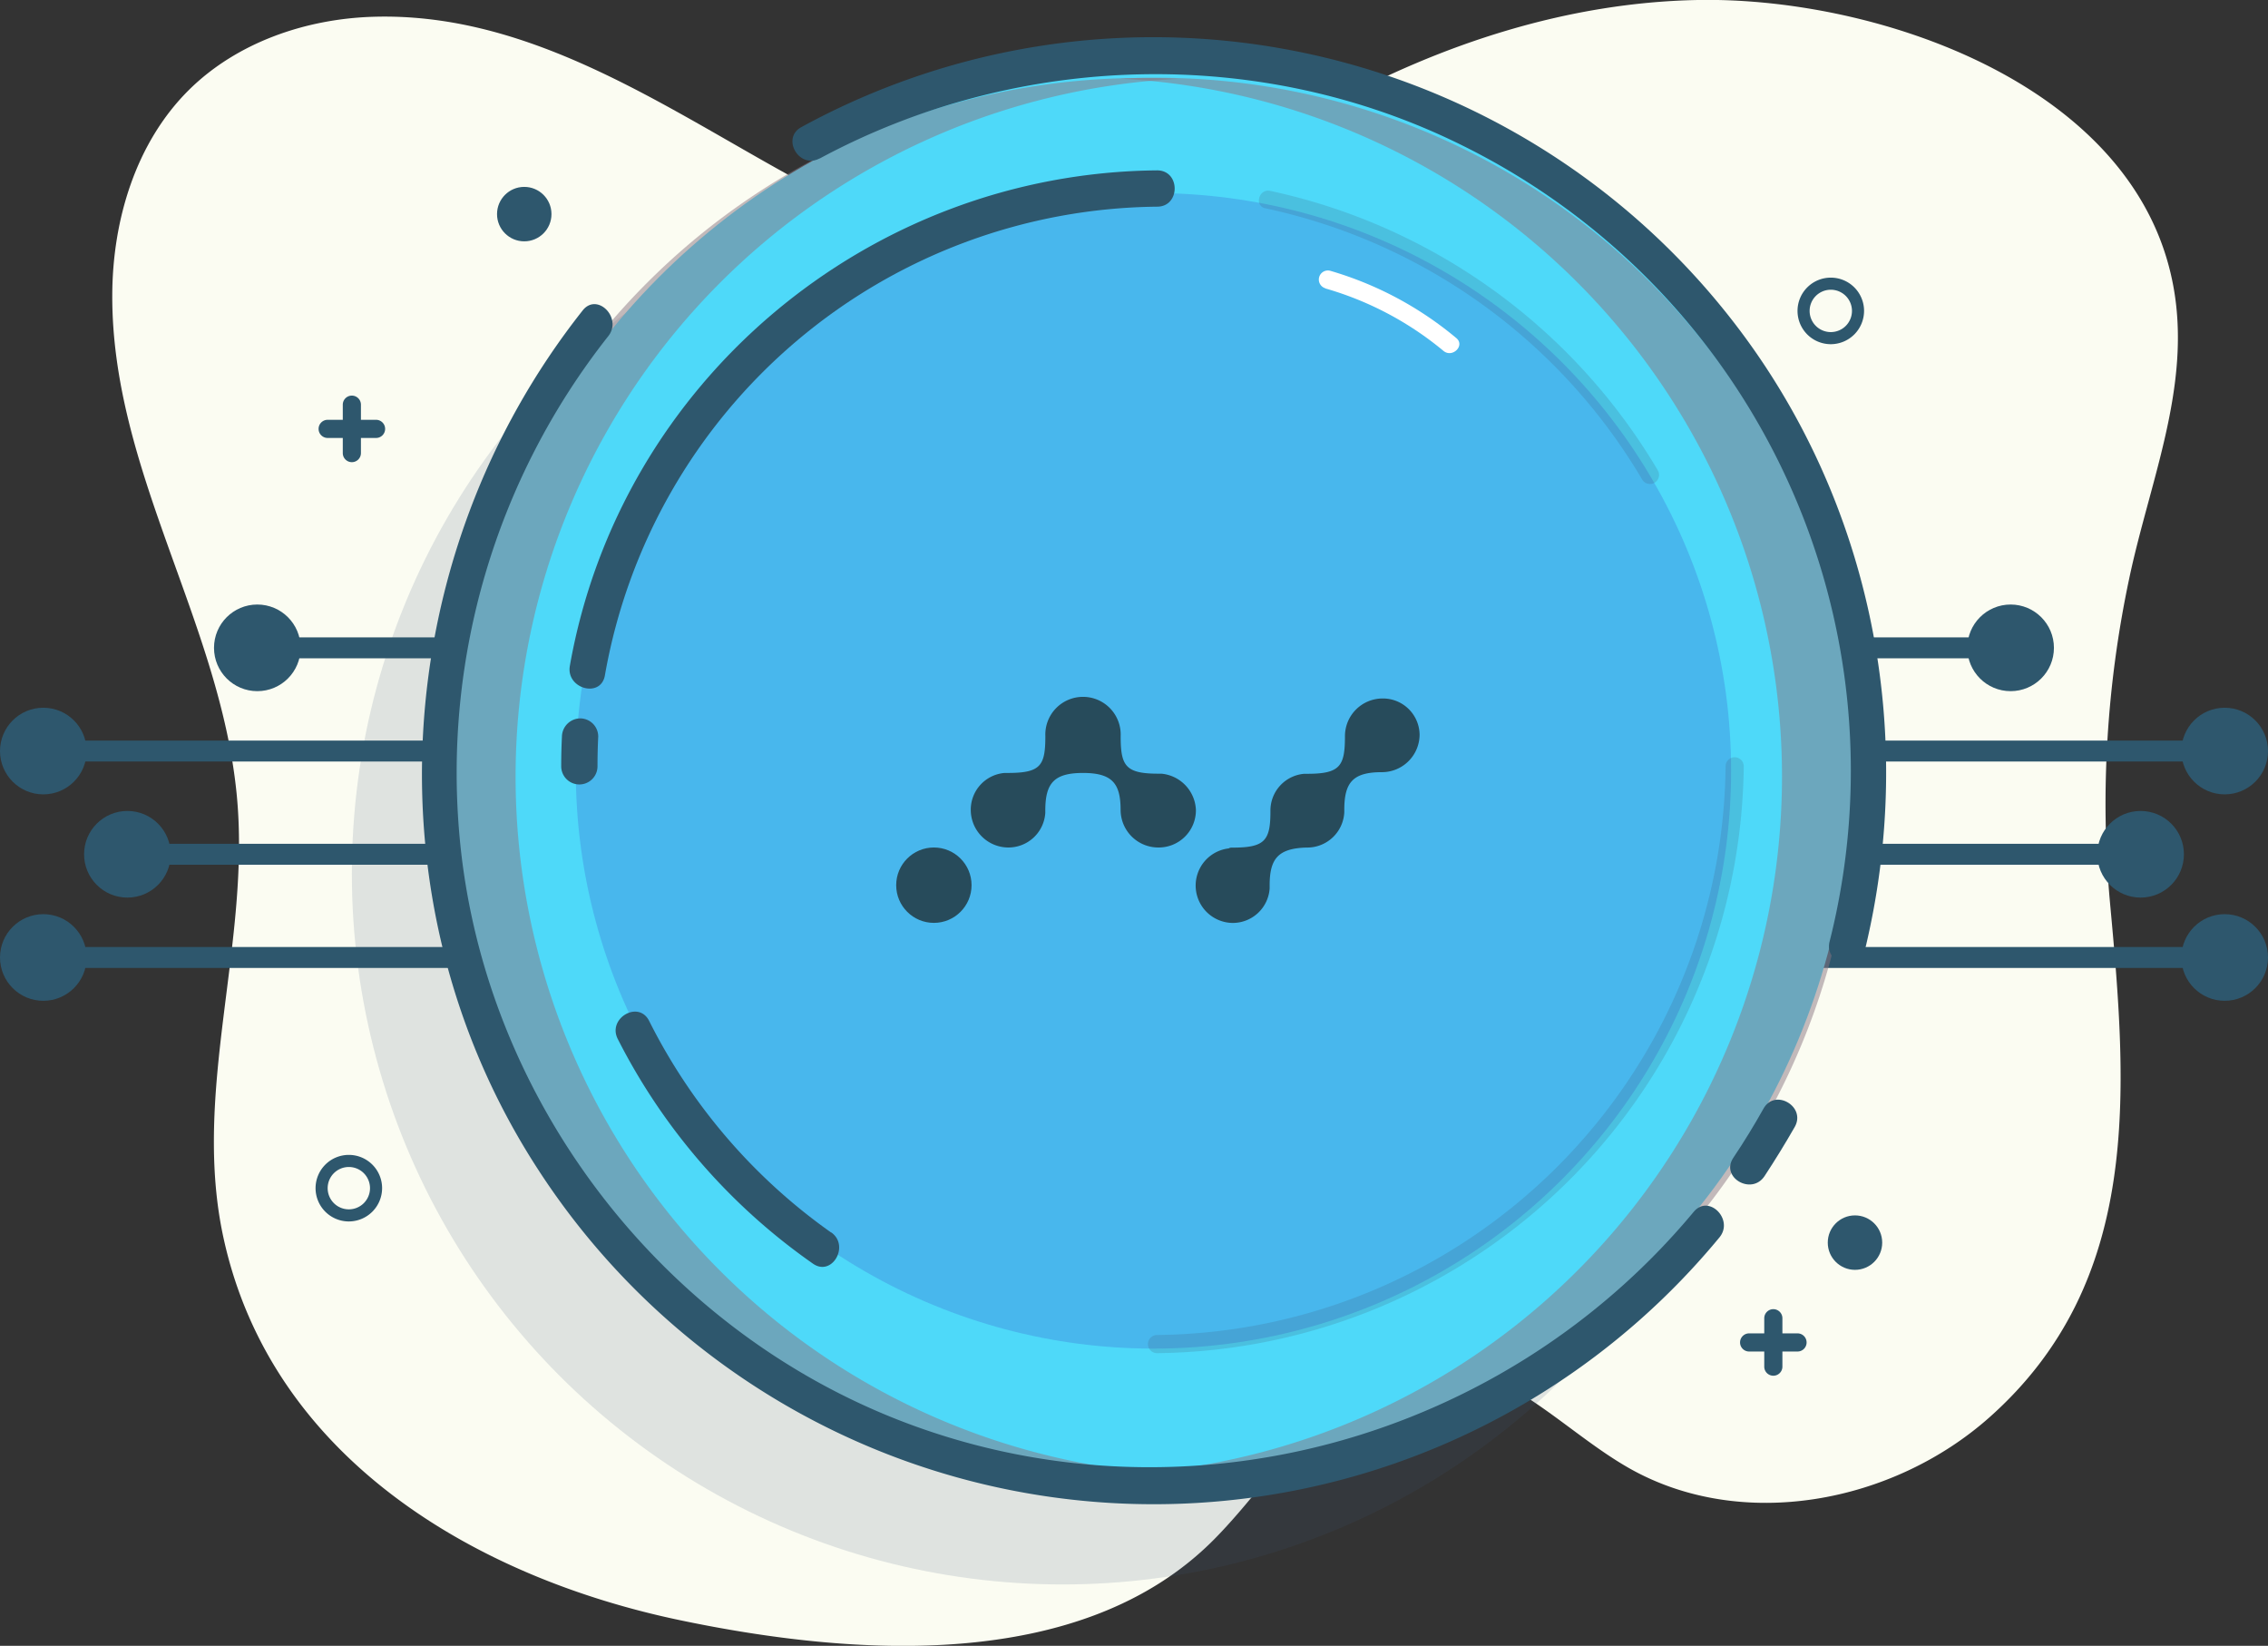 <?xml version="1.0" ?><svg viewBox="0 0 374.95 272.03" xmlns="http://www.w3.org/2000/svg"><rect x="0" y="0" width="374.95" height="272.03" fill="#333333" stroke="none"/><defs><style>.cls-1{fill:#fbfcf2;}.cls-2,.cls-7{fill:#3f5a7c;}.cls-2{opacity:0.15;}.cls-3{fill:#2e576d;}.cls-4{fill:#4ed9f9;}.cls-5{fill:#8a7683;opacity:0.5;}.cls-6{fill:#4084dd;opacity:0.4;}.cls-7{opacity:0.2;}.cls-8{fill:#fff;}.cls-9{fill:#274b5b;}</style></defs><title/><g data-name="Layer 2" id="Layer_2"><g data-name="Layer 1" id="Layer_1-2"><path class="cls-1" d="M176.16,43.94c-17.5-.35-33.89-8.28-49.13-16.88C106.84,15.67,85.95,2.07,61.8,2.77,50.58,3.09,39.18,7,31.22,14.88c-8.8,8.73-12.63,21.55-12.66,33.94C18.48,77.72,36.21,102.63,39.1,131c2.52,24.65-7.54,49.38-2.1,73.84,8,36.16,41.59,55.93,75.61,63,28.13,5.86,66.15,8.8,88.14-13.43,11.16-11.28,20.08-28.66,36-28.82,12.46-.12,21.73,10.91,32.56,17.07,18.62,10.58,43.59,5.83,59.6-8.4,25.27-22.46,22.81-53.82,19.93-84.94A179.62,179.62,0,0,1,352,95.65c3.68-17.47,11.58-34.54,6.28-52.64C349.47,12.77,309-.52,280.69,0c-21.45.4-42.31,7.21-61,17.44-17.79,9.73-34.11,21.52-55.5,21"/><circle class="cls-2" cx="175.67" cy="144.39" r="117.5"/><rect class="cls-3" height="3.46" width="32.98" x="48.97" y="105.35"/><circle class="cls-3" cx="42.54" cy="107.08" r="7.16"/><rect class="cls-3" height="3.46" width="67.46" x="12.69" y="122.41"/><circle class="cls-3" cx="7.16" cy="124.14" r="7.16"/><rect class="cls-3" height="3.46" width="55.8" x="26.14" y="139.47"/><circle class="cls-3" cx="21.06" cy="141.2" r="7.16"/><rect class="cls-3" height="3.46" width="67.22" x="11.14" y="156.53"/><circle class="cls-3" cx="7.16" cy="158.26" r="7.16"/><rect class="cls-3" height="3.46" width="32.98" x="293" y="105.35"/><circle class="cls-3" cx="332.4" cy="107.08" r="7.16"/><rect class="cls-3" height="3.46" width="67.46" x="294.8" y="122.41"/><circle class="cls-3" cx="367.79" cy="124.14" r="7.16"/><rect class="cls-3" height="3.46" width="55.8" x="293" y="139.47"/><circle class="cls-3" cx="353.89" cy="141.2" r="7.16"/><rect class="cls-3" height="3.46" width="67.22" x="296.59" y="156.53"/><circle class="cls-3" cx="367.79" cy="158.26" r="7.16"/><circle class="cls-4" cx="190.69" cy="127.41" r="115.5"/><path class="cls-5" d="M194.67,243.74c-2,.1-4,.15-6,.15a115.5,115.5,0,1,1,0-231c2,0,4,0,6,.15a115.51,115.51,0,0,0,0,230.7Z"/><path class="cls-5" d="M185.17,13c2-.1,4-.15,6-.15a115.5,115.5,0,1,1,0,231c-2,0-4,0-6-.15a115.51,115.51,0,0,0,0-230.7Z"/><circle class="cls-6" cx="190.69" cy="127.41" r="95.5"/><path class="cls-7" d="M209.24,34.44A95.45,95.45,0,0,1,271.51,79.3a1.5,1.5,0,0,0,2.59-1.51A98.44,98.44,0,0,0,210,31.55c-1.88-.41-2.69,2.48-.8,2.89Z"/><path class="cls-7" d="M285.28,126.66a95,95,0,0,1-94,94,1.5,1.5,0,0,0,0,3,98.07,98.07,0,0,0,97-97,1.5,1.5,0,0,0-3,0Z"/><path class="cls-3" d="M100,111.65a93.65,93.65,0,0,1,91.3-77.49c3.86,0,3.87-6,0-6-47.64.43-88.78,34.88-97.09,81.89-.67,3.78,5.11,5.4,5.79,1.6Z"/><path class="cls-3" d="M98.78,126.66q0-2.46.12-4.92a3,3,0,0,0-3-3,3.07,3.07,0,0,0-3,3q-.12,2.46-.12,4.92a3,3,0,0,0,6,0Z"/><path class="cls-3" d="M280,200.31c-31.4,37.71-83.73,52.25-129.88,35C109.48,220.13,80,181.73,76,138.55a116.44,116.44,0,0,1,24.57-83c2.37-3-1.85-7.27-4.24-4.24-32.12,40.59-35.76,98.29-7.42,141.92a121.25,121.25,0,0,0,195.35,11.3c2.45-2.95-1.77-7.21-4.24-4.24Z"/><path class="cls-3" d="M291.54,183.25q-2.33,4.16-5,8.14c-2.14,3.23,3.05,6.24,5.18,3q2.63-4,5-8.14c1.89-3.37-3.29-6.4-5.18-3Z"/><path class="cls-3" d="M135.53,26.19c32.66-17.57,72.65-18.74,106-2.26a115.27,115.27,0,0,1,60.94,131.71c-.92,3.75,4.87,5.35,5.79,1.6,8.78-35.94,1.2-74.3-21.42-103.69A121.28,121.28,0,0,0,132.5,21c-3.4,1.83-.38,7,3,5.18Z"/><path class="cls-8" d="M219.09,47.67A53.74,53.74,0,0,1,238.64,58c1.48,1.22,3.61-.89,2.12-2.12a57.5,57.5,0,0,0-20.87-11.13,1.5,1.5,0,0,0-.8,2.89Z"/><circle class="cls-3" cx="86.67" cy="35.39" r="4.5"/><path class="cls-3" d="M302.67,56.89a5.5,5.5,0,1,1,5.5-5.5A5.51,5.51,0,0,1,302.67,56.89Zm0-9a3.5,3.5,0,1,0,3.5,3.5A3.5,3.5,0,0,0,302.67,47.89Z"/><path class="cls-3" d="M57.67,201.89a5.5,5.5,0,1,1,5.5-5.5A5.51,5.51,0,0,1,57.67,201.89Zm0-9a3.5,3.5,0,1,0,3.5,3.5A3.5,3.5,0,0,0,57.67,192.89Z"/><circle class="cls-3" cx="306.67" cy="205.39" r="4.5"/><path class="cls-3" d="M56.67,66.89v8a1.5,1.5,0,0,0,3,0v-8a1.5,1.5,0,0,0-3,0Z"/><path class="cls-3" d="M62.17,69.39h-8a1.5,1.5,0,0,0,0,3h8a1.5,1.5,0,0,0,0-3Z"/><path class="cls-3" d="M291.67,217.89v8a1.5,1.5,0,0,0,3,0v-8a1.5,1.5,0,0,0-3,0Z"/><path class="cls-3" d="M297.17,220.39h-8a1.5,1.5,0,0,0,0,3h8a1.5,1.5,0,0,0,0-3Z"/><circle class="cls-9" cx="154.39" cy="146.31" r="6.23"/><path class="cls-9" d="M234.69,121.4a6.23,6.23,0,0,1-6.23,6.23c-4.8,0-6.22,1.69-6.22,6.23v.39a6.13,6.13,0,0,1-6.1,5.84H216c-4.67.13-6.1,1.82-6.1,6.23v.52a6.11,6.11,0,0,1-6.1,5.71,6.18,6.18,0,0,1-.65-12.32c.13-.13.39-.13.65-.13,5.32,0,6.23-1.17,6.23-6V134a6.09,6.09,0,0,1,5.58-6.1h.52c5.45,0,6.22-1.3,6.22-6.22a6.23,6.23,0,0,1,6.23-6.23A6.06,6.06,0,0,1,234.69,121.4Z"/><path class="cls-9" d="M197.71,133.86a6.15,6.15,0,0,1-6.22,6.22,6.23,6.23,0,0,1-6.23-6.22c0-4.41-1.43-6.1-6.22-6.1s-6.23,1.69-6.23,6.22v.39a6.11,6.11,0,0,1-6.1,5.71,6.22,6.22,0,0,1-6.22-6.22,6.09,6.09,0,0,1,5.58-6.1h.52c5.45,0,6.23-1.17,6.23-6.1a6.23,6.23,0,1,1,12.45,0c0,4.93.78,6.22,6.23,6.22H192A6.28,6.28,0,0,1,197.71,133.86Z"/><path class="cls-3" d="M137.42,203.73a94.88,94.88,0,0,1-30.11-35c-1.75-3.45-6.92-.41-5.18,3a101.05,101.05,0,0,0,32.26,37.13c3.16,2.23,6.16-3,3-5.18Z"/></g></g></svg>